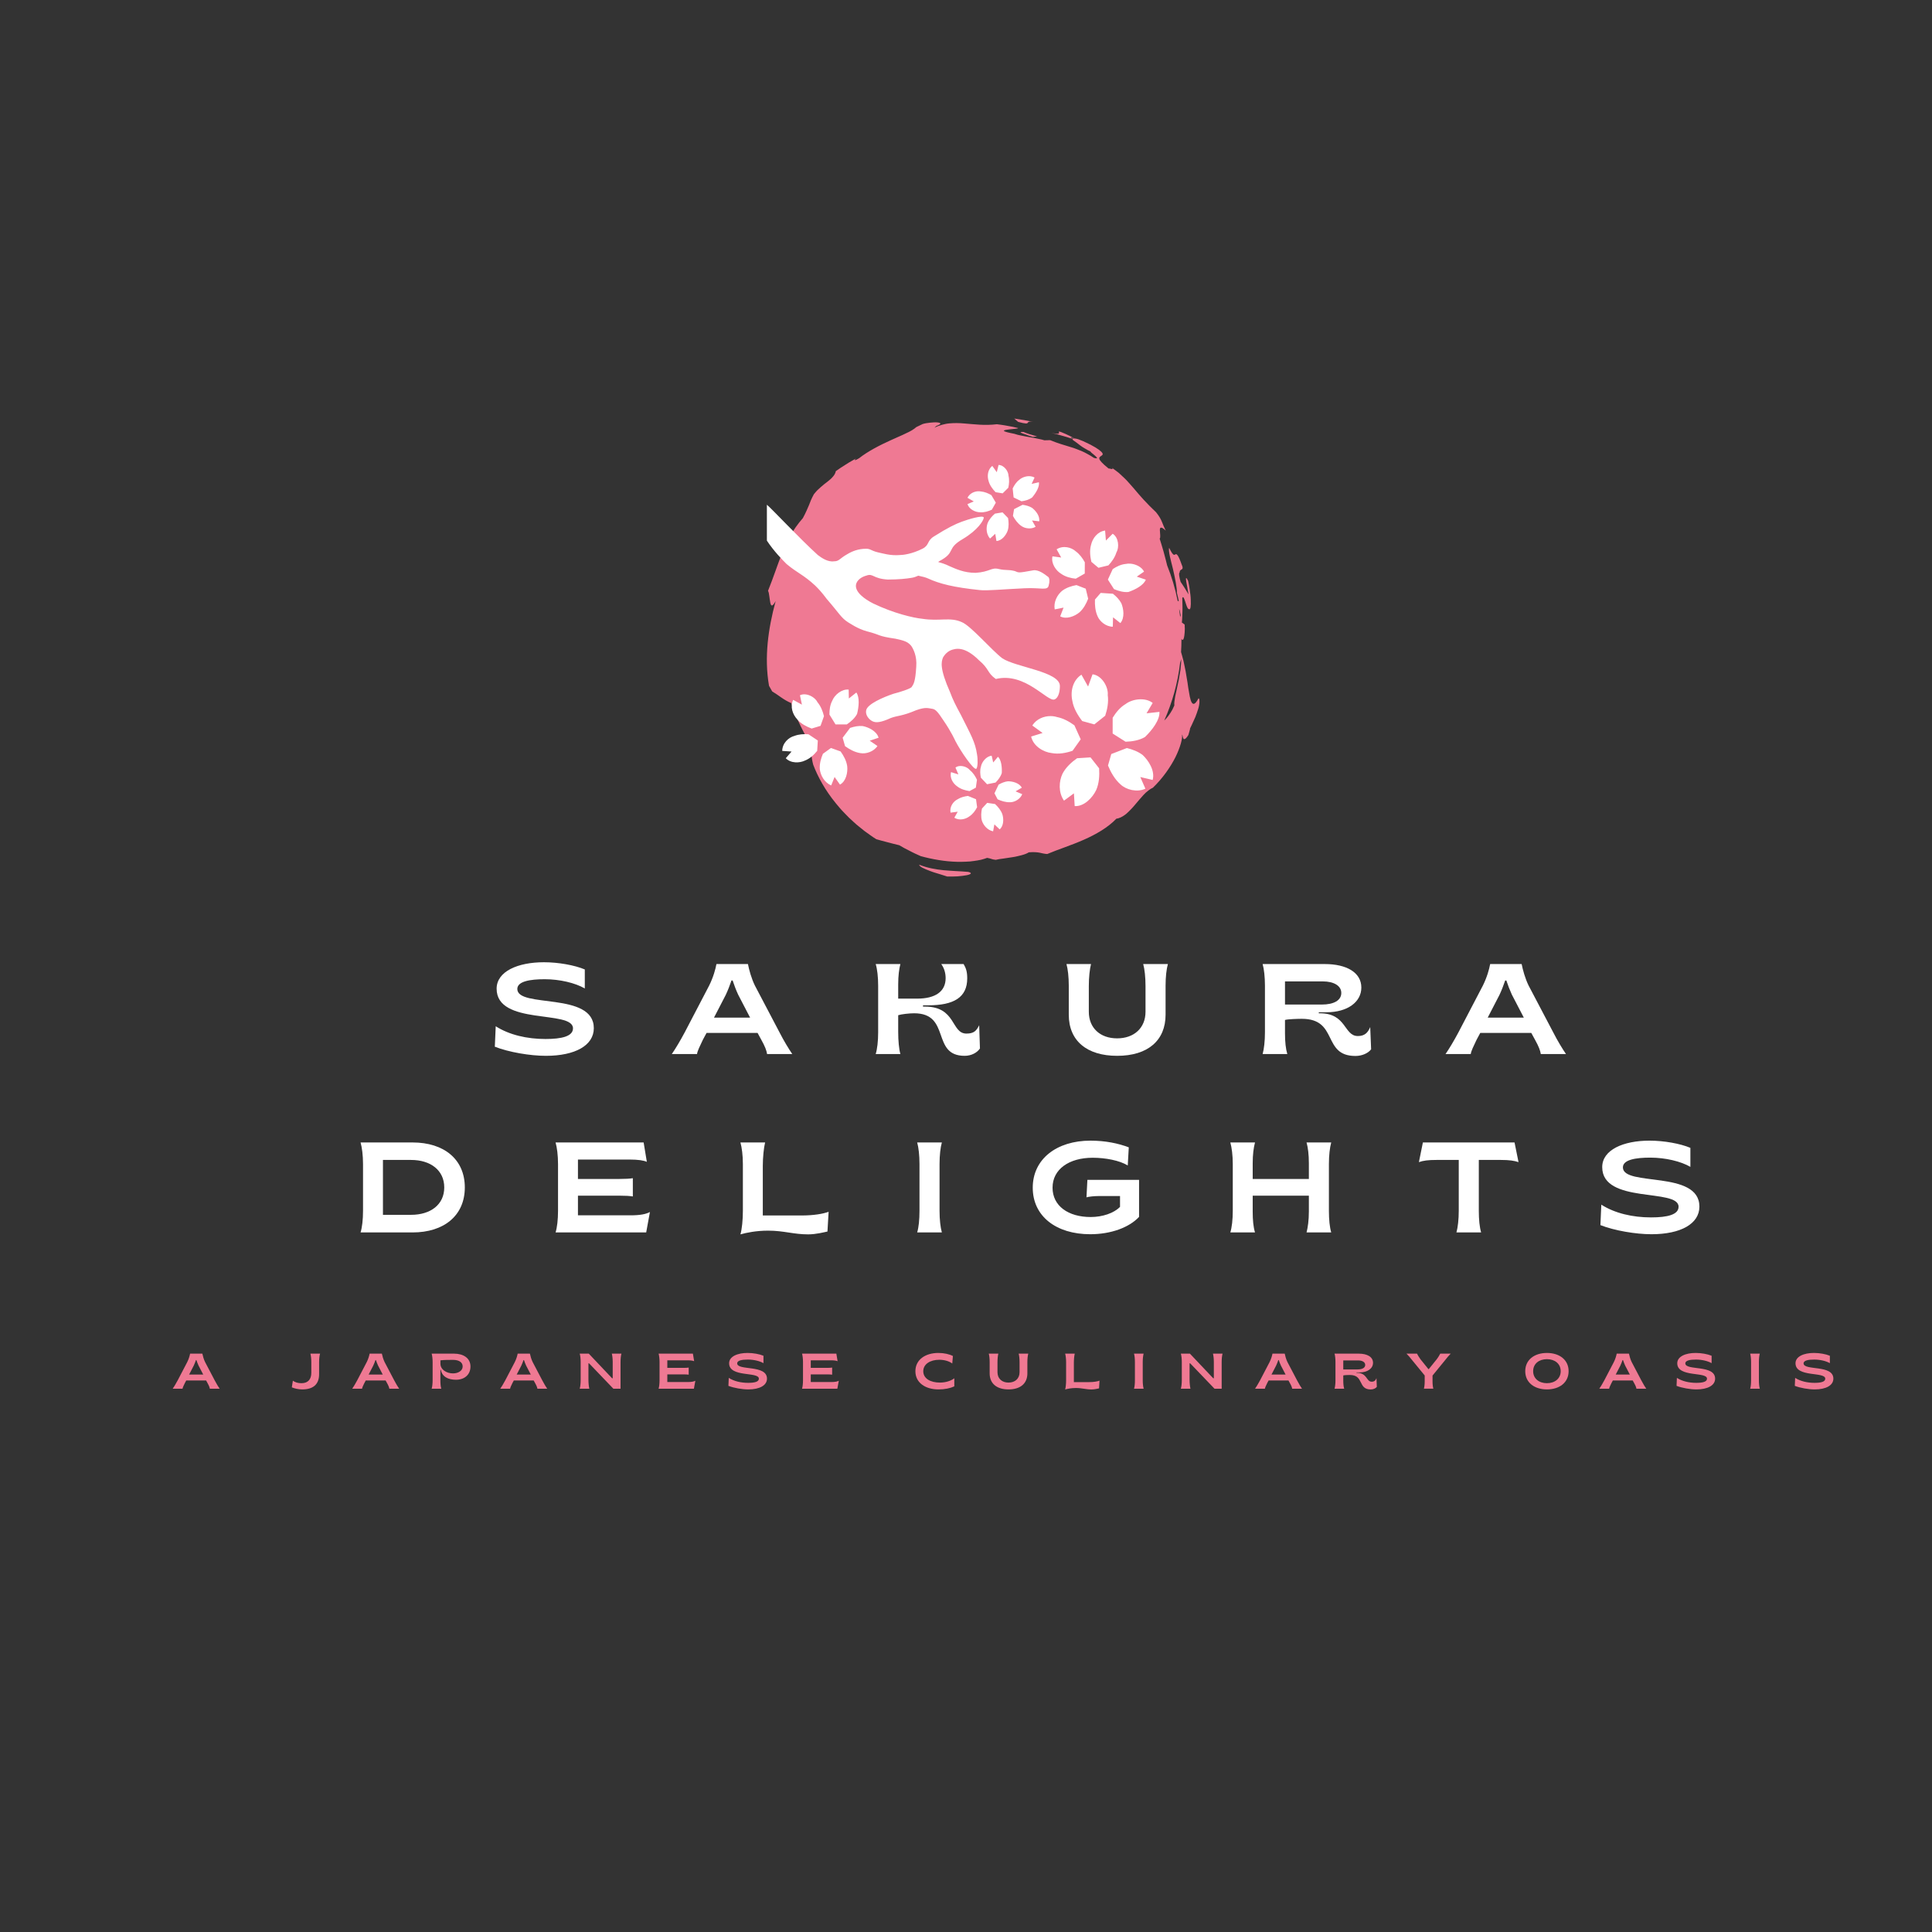 <svg xmlns="http://www.w3.org/2000/svg" xmlns:xlink="http://www.w3.org/1999/xlink" width="500" zoomAndPan="magnify" viewBox="0 0 375 375" height="500" preserveAspectRatio="xMidYMid meet" version="1.0"><rect x="0" y="0" width="375" height="375" fill="#333333" stroke="none"/><defs><g/><clipPath id="c9623cfafd"><path d="M 178 167 L 189 167 L 189 170.145 L 178 170.145 Z M 178 167 " clip-rule="nonzero"/></clipPath><clipPath id="a3a5165fc0"><path d="M 196 81.238 L 201 81.238 L 201 83 L 196 83 Z M 196 81.238 " clip-rule="nonzero"/></clipPath><clipPath id="92bf8780c8"><path d="M 148.668 81.238 L 232.898 81.238 L 232.898 168 L 148.668 168 Z M 148.668 81.238 " clip-rule="nonzero"/></clipPath><clipPath id="533be4f0bd"><path d="M 148.668 90.25 L 225.41 90.25 L 225.41 161.379 L 148.668 161.379 Z M 148.668 90.25 " clip-rule="nonzero"/></clipPath></defs><path fill="#ef7993" d="M 198.648 83.836 C 197.844 83.809 198.02 83.957 198.535 84.145 C 199.051 84.348 199.895 84.629 200.461 84.797 C 200.738 84.754 201.016 84.738 201.297 84.711 C 200.73 84.535 200.25 84.414 199.824 84.277 C 199.398 84.145 199.023 83.992 198.648 83.836 " fill-opacity="1" fill-rule="nonzero"/><g clip-path="url(#c9623cfafd)"><path fill="#ef7993" d="M 187.941 169.234 C 187.074 169.145 186.254 169.129 185.461 169.074 C 184.672 169.008 183.902 168.992 183.137 168.906 C 181.609 168.746 180.074 168.496 178.43 167.844 C 178.391 167.992 178.621 168.191 179.012 168.414 C 179.41 168.621 179.969 168.852 180.574 169.078 C 181.176 169.316 181.84 169.492 182.422 169.676 C 183.008 169.859 183.523 170.02 183.848 170.129 C 184.527 170.137 185.234 170.141 185.883 170.098 C 186.535 170.043 187.125 169.973 187.574 169.887 C 188.023 169.805 188.332 169.691 188.418 169.574 C 188.504 169.457 188.371 169.355 187.941 169.234 " fill-opacity="1" fill-rule="nonzero"/></g><g clip-path="url(#a3a5165fc0)"><path fill="#ef7993" d="M 199.062 82.188 C 199.324 82.207 199.414 82.152 199.477 82.074 C 199.602 81.926 199.613 81.703 200.66 81.926 C 199.402 81.633 198.133 81.422 196.859 81.238 C 197.117 81.438 197.367 81.668 197.617 81.883 C 198.367 82.094 198.801 82.176 199.062 82.188 " fill-opacity="1" fill-rule="nonzero"/></g><g clip-path="url(#92bf8780c8)"><path fill="#ef7993" d="M 229.117 130.094 C 229.047 130.508 228.977 130.938 228.898 131.379 C 228.859 131.598 228.82 131.82 228.785 132.043 C 228.734 132.262 228.684 132.48 228.637 132.699 C 228.543 133.137 228.453 133.57 228.367 133.984 C 228.266 134.395 228.18 134.789 228.109 135.156 C 227.988 135.895 227.875 136.504 227.941 136.926 C 227.809 137.23 227.68 137.508 227.547 137.758 C 227.41 138.004 227.273 138.227 227.145 138.426 C 226.879 138.828 226.637 139.152 226.387 139.434 C 226.25 139.578 226.117 139.715 225.984 139.848 C 227.539 136.355 228.594 132.598 229.055 128.66 C 229.129 128.422 229.199 128.184 229.266 127.945 C 229.289 128.512 229.207 129.262 229.117 130.094 Z M 229.168 119.418 C 229.133 119.527 229.102 119.637 229.07 119.75 C 229.012 119.238 228.945 118.727 228.867 118.223 C 228.977 118.449 229.078 118.816 229.168 119.418 Z M 232.602 135.582 C 232.02 136.715 231.609 136.832 231.312 136.348 C 231.164 136.105 231.043 135.715 230.941 135.219 C 230.887 134.973 230.848 134.703 230.797 134.41 C 230.742 134.117 230.688 133.805 230.637 133.477 C 230.59 133.156 230.543 132.816 230.492 132.465 C 230.434 132.117 230.371 131.762 230.312 131.395 C 230.254 131.039 230.191 130.676 230.133 130.312 C 230.066 129.953 229.984 129.594 229.914 129.242 C 229.84 128.891 229.766 128.547 229.695 128.215 C 229.613 127.883 229.523 127.562 229.441 127.262 C 229.371 127.012 229.309 126.781 229.242 126.559 C 229.293 125.758 229.32 124.953 229.32 124.141 C 229.32 124.09 229.316 124.039 229.316 123.984 C 229.352 124.051 229.383 124.102 229.418 124.141 C 229.555 124.305 229.707 124.188 229.812 123.73 C 229.867 123.5 229.91 123.184 229.941 122.766 C 229.957 122.559 229.969 122.328 229.973 122.07 C 229.969 121.812 229.957 121.531 229.938 121.223 L 229.402 120.836 C 229.488 120.051 229.48 119.262 229.516 118.465 C 229.535 118.066 229.512 117.672 229.508 117.27 L 229.48 116.07 C 229.84 115.195 230.262 118.211 230.727 118.211 C 230.898 118.363 231.012 118.219 231.086 117.879 C 231.141 117.543 231.148 117.012 231.125 116.402 C 231.117 115.793 231.012 115.113 230.926 114.461 C 230.844 113.809 230.707 113.199 230.609 112.738 C 230.172 111.848 230.141 112.176 230.25 112.883 C 230.297 113.238 230.41 113.684 230.477 114.137 C 230.555 114.586 230.629 115.031 230.688 115.367 L 229.949 114.137 C 229.699 113.73 229.422 113.336 229.16 112.945 C 228.934 112.242 228.73 111.164 228.977 111.117 C 228.969 110.68 229.207 110.629 229.379 110.516 C 229.539 110.406 229.664 110.219 229.34 109.52 C 228.609 107.434 228.328 107.488 228.125 107.609 C 227.902 107.738 227.715 107.941 226.926 106.324 C 226.746 106.969 227.23 108.656 227.672 110.441 C 228.082 112.238 228.469 114.129 228.441 115.086 C 228.555 115.59 228.699 116.086 228.789 116.594 C 228.711 116.766 228.641 116.719 228.574 116.574 C 228.105 114.215 227.422 111.934 226.543 109.746 C 226.453 109.371 226.371 109 226.266 108.641 C 226.121 108.121 225.988 107.609 225.863 107.117 C 225.566 106.156 225.336 105.254 225.086 104.547 C 225.312 104.391 225.148 103.539 225.133 102.961 C 225.121 102.672 225.152 102.449 225.316 102.414 C 225.477 102.379 225.793 102.516 226.266 103 C 226.117 102.688 225.992 102.41 225.875 102.141 C 225.762 101.863 225.656 101.602 225.543 101.324 C 225.324 100.762 224.996 100.18 224.387 99.422 C 224.152 99.188 223.922 98.965 223.695 98.754 C 223.473 98.539 223.262 98.332 223.062 98.125 C 222.668 97.707 222.289 97.332 221.945 96.957 C 221.27 96.195 220.656 95.52 220.09 94.82 C 219.801 94.477 219.496 94.148 219.199 93.809 C 218.898 93.473 218.594 93.125 218.246 92.801 C 217.906 92.469 217.547 92.133 217.16 91.793 C 216.754 91.473 216.32 91.145 215.84 90.812 C 216.254 91.297 215.395 90.887 215.18 90.941 C 214.555 90.445 214.129 90.055 213.848 89.75 C 213.566 89.449 213.422 89.238 213.383 89.07 C 213.297 88.734 213.594 88.594 213.816 88.441 C 214.039 88.285 214.184 88.113 213.77 87.695 C 213.355 87.277 212.379 86.59 210.27 85.645 C 209.902 85.484 209.574 85.355 209.293 85.258 C 209.008 85.168 208.766 85.125 208.582 85.105 C 208.391 85.086 208.266 85.105 208.207 85.16 C 207.809 84.949 207.445 84.723 208.504 85.066 C 207.129 84.32 206.348 84.016 205.945 83.859 C 205.543 83.715 205.5 83.754 205.52 83.852 C 205.539 83.945 205.621 84.094 205.473 84.16 C 205.398 84.191 205.27 84.203 205.039 84.184 C 204.812 84.168 204.488 84.121 204.031 84.027 L 205.137 84.285 L 206.23 84.59 C 206.891 84.762 207.535 84.98 208.18 85.199 C 208.16 85.246 208.18 85.312 208.238 85.398 C 208.48 85.559 208.715 85.727 208.953 85.906 C 209.191 86.094 209.434 86.289 209.699 86.48 C 209.961 86.672 210.25 86.867 210.582 87.055 C 210.902 87.254 211.266 87.453 211.684 87.641 C 211.605 87.746 212.227 88.137 212.605 88.504 C 212.992 88.855 213.176 89.117 212.316 88.867 C 211.91 88.57 211.488 88.352 211.102 88.133 C 210.711 87.922 210.348 87.715 209.973 87.566 C 209.605 87.414 209.25 87.273 208.906 87.145 C 208.734 87.082 208.566 87.02 208.398 86.957 C 208.227 86.906 208.059 86.852 207.895 86.801 C 206.562 86.387 205.324 86.055 203.836 85.434 L 202.719 85.461 C 202.43 85.355 202.012 85.277 201.535 85.176 C 201.059 85.074 200.523 84.957 199.969 84.875 C 199.41 84.789 198.852 84.664 198.32 84.566 C 197.789 84.469 197.297 84.352 196.895 84.203 C 194.48 83.734 194.574 83.562 195.336 83.426 C 195.715 83.363 196.254 83.312 196.723 83.258 C 197.184 83.223 197.57 83.18 197.633 83.086 C 197.293 83.012 196.957 82.918 196.613 82.855 L 195.582 82.664 C 195.238 82.605 194.895 82.527 194.547 82.484 L 193.504 82.344 C 191.051 82.637 189.09 82.336 187.145 82.195 C 186.172 82.102 185.223 82.094 184.258 82.18 C 183.777 82.219 183.301 82.332 182.82 82.457 C 182.34 82.594 181.855 82.762 181.383 83.023 L 181.742 82.672 C 182.875 82.262 182.652 82.059 181.91 81.988 C 181.543 81.953 181.051 81.988 180.543 82.039 C 180.035 82.094 179.512 82.168 179.098 82.301 L 177.859 82.895 C 177.422 83.297 176.73 83.719 175.855 84.105 C 175.004 84.539 173.965 84.941 172.902 85.445 C 170.754 86.41 168.414 87.625 166.758 88.934 C 166.004 89.418 165.586 89.457 166.203 88.965 C 165.535 89.355 164.84 89.715 164.191 90.148 C 163.531 90.566 162.867 90.98 162.234 91.445 C 162.148 91.859 161.953 92.203 161.668 92.52 C 161.395 92.852 161.039 93.156 160.633 93.477 C 160.219 93.785 159.773 94.137 159.316 94.539 C 159.086 94.738 158.855 94.949 158.621 95.18 C 158.395 95.41 158.18 95.672 157.965 95.945 C 157.734 96.375 157.555 96.734 157.406 97.078 C 157.266 97.426 157.141 97.746 157.008 98.082 C 156.875 98.418 156.715 98.754 156.535 99.16 C 156.355 99.562 156.133 100.02 155.836 100.566 C 153.742 102.949 152.637 105.27 151.738 107.523 C 150.848 109.793 150.145 112.008 149.074 114.676 C 149.215 114.934 149.277 115.34 149.328 115.766 C 149.395 116.195 149.441 116.641 149.512 116.977 C 149.652 117.648 149.891 117.867 150.555 116.664 C 149.809 119.406 149.27 122.086 149.008 124.809 C 148.75 127.527 148.777 130.293 149.266 133.113 C 149.473 133.473 149.676 133.863 149.883 134.207 C 150.328 134.457 150.988 134.93 151.664 135.395 C 152.281 135.824 152.969 136.23 153.574 136.465 C 154.613 139.547 156.031 142.453 157.77 145.137 C 157.617 145.469 157.523 145.902 157.523 146.43 C 157.535 146.98 157.637 147.641 157.84 148.418 C 158.734 150.785 160.172 153.391 162.227 155.906 C 162.746 156.535 163.277 157.176 163.875 157.777 C 164.168 158.082 164.461 158.398 164.773 158.699 C 165.094 158.992 165.414 159.289 165.738 159.59 C 165.902 159.738 166.066 159.887 166.234 160.035 C 166.406 160.176 166.578 160.316 166.75 160.457 C 167.102 160.742 167.453 161.023 167.809 161.309 C 168.18 161.578 168.555 161.844 168.93 162.113 L 169.5 162.512 C 169.691 162.645 169.891 162.762 170.09 162.891 C 170.793 163.078 171.492 163.301 172.238 163.473 C 172.98 163.664 173.738 163.875 174.551 164.059 L 175.559 164.637 L 176.598 165.168 C 176.945 165.344 177.289 165.531 177.645 165.691 L 178.715 166.176 C 180.953 166.793 183.465 167.227 185.777 167.277 C 186.355 167.297 186.922 167.273 187.465 167.254 C 187.738 167.242 188.004 167.234 188.266 167.211 C 188.523 167.184 188.777 167.152 189.027 167.117 C 189.52 167.051 189.984 166.973 190.414 166.879 C 190.848 166.77 191.242 166.645 191.594 166.512 C 192.422 166.637 192.434 166.812 193.273 166.895 C 193.68 166.789 194.188 166.711 194.754 166.645 C 195.312 166.559 195.926 166.469 196.539 166.375 C 196.848 166.332 197.148 166.273 197.445 166.203 C 197.742 166.137 198.031 166.066 198.305 165.992 C 198.578 165.914 198.836 165.84 199.07 165.746 C 199.305 165.648 199.52 165.547 199.699 165.434 C 200.734 165.355 201.289 165.422 201.75 165.5 C 202.207 165.586 202.578 165.719 203.262 165.766 C 205.395 164.863 207.902 164.086 210.328 163.012 C 212.746 161.953 215.074 160.598 216.688 158.906 C 217.305 158.836 217.926 158.496 218.539 158.02 C 218.836 157.766 219.133 157.48 219.426 157.18 C 219.719 156.875 220.016 156.562 220.293 156.219 C 220.855 155.547 221.426 154.875 221.98 154.27 C 222.262 153.969 222.555 153.699 222.859 153.469 C 223.152 153.23 223.461 153.031 223.785 152.887 C 225.641 151.109 227.184 148.898 228.164 146.949 C 229.121 144.988 229.551 143.324 229.434 142.594 C 229.543 142.645 229.559 143.105 229.68 143.336 C 229.746 143.453 229.84 143.512 229.996 143.43 C 230.16 143.352 230.375 143.125 230.66 142.668 C 230.766 142.254 231.047 141.445 230.977 141.414 C 231.066 141.227 231.543 140.273 232.008 139.195 C 232.219 138.648 232.43 138.07 232.586 137.547 C 232.746 137.023 232.809 136.547 232.812 136.215 C 232.816 135.68 232.75 135.5 232.602 135.582 " fill-opacity="1" fill-rule="nonzero"/></g><g clip-path="url(#533be4f0bd)"><path fill="#ffffff" d="M 193.82 90.25 L 193.473 91.656 L 192.602 90.43 C 191.727 91.133 191.551 92.355 191.898 93.41 C 192.117 94.211 192.672 94.938 193.238 95.531 L 194.613 95.758 L 195.711 94.672 C 195.871 93.945 195.941 93.129 195.75 92.355 C 195.75 91.48 194.871 90.25 193.82 90.25 Z M 200.074 92.449 C 199.285 92.336 198.359 92.641 197.82 93.152 C 197.27 93.559 196.863 94.176 196.559 94.812 L 196.742 96.551 L 198.27 97.301 C 199.004 97.199 199.766 96.984 200.344 96.551 C 201.066 95.691 201.805 94.488 201.652 93.605 L 200.242 93.918 L 200.805 92.703 C 200.59 92.562 200.34 92.484 200.074 92.449 Z M 189.703 95.363 C 188.965 95.438 188.18 95.832 187.785 96.621 L 189.008 97.324 L 187.785 97.848 C 188.137 98.902 189.359 99.43 190.23 99.43 C 191.035 99.496 191.832 99.25 192.52 98.926 L 193.289 97.566 L 192.422 96.102 C 191.812 95.75 191.121 95.457 190.402 95.395 C 190.184 95.352 189.949 95.34 189.703 95.363 Z M 148.852 97.965 L 148.852 104.938 C 150.242 107.031 151.805 108.605 152.672 109.477 C 154.754 111.219 155.973 111.566 158.227 113.66 C 158.922 114.355 159.441 114.879 160.48 116.27 C 162.91 119.059 163.258 119.938 164.648 120.809 C 164.992 120.98 166.383 122.027 168.289 122.547 C 171.066 123.246 170.172 123.449 173.816 123.973 C 175.379 124.32 176.199 124.516 176.891 125.391 C 177.238 125.914 178.016 127.305 177.844 129.398 C 177.672 132.363 177.316 132.801 176.973 133.32 C 176.797 133.672 174.605 134.363 173.441 134.652 C 171.449 135.32 168.293 136.676 168.117 137.898 C 167.945 138.77 168.637 139.645 169.336 139.992 C 170.027 140.34 170.992 140.242 172.902 139.367 C 174.23 138.867 175.062 139.031 177.805 137.863 C 179.711 137.168 180.207 137.488 180.914 137.57 C 181.617 137.652 182.074 138.258 183.117 139.824 C 184.68 142.09 185.441 143.832 185.441 143.832 C 186.52 145.918 188.945 149.406 189.469 149.23 C 189.812 149.059 189.812 147.312 189.641 146.441 C 189.293 144 188.422 142.605 186.512 138.77 C 185.469 136.852 184.949 135.805 184.43 134.41 C 182.348 129.703 182.695 128.477 183.043 127.605 C 183.562 126.734 184.258 126.211 185.125 126.035 C 187.035 125.516 188.945 127.082 189.988 128.129 C 192.074 129.871 191.551 130.566 193.289 131.789 C 199.004 130.406 203.289 136.281 204.676 135.762 C 205.543 135.414 205.723 134.016 205.723 133.145 C 205.723 130.355 197.156 129.52 194.551 127.777 C 192.469 126.207 188.434 121.457 186.695 120.762 C 184.441 119.715 182.348 120.633 179.047 120.109 C 177.312 119.938 173.492 119.059 169.5 117.141 C 167.766 116.27 165.961 114.922 166.141 113.527 C 166.312 112.48 167.434 111.91 168.129 111.734 C 169.52 111.211 169.367 112.316 172.316 112.488 C 174.402 112.488 175.941 112.324 176.984 112.148 C 177.441 112.078 177.844 111.914 178.238 111.742 C 178.941 111.891 179.621 112.051 180.098 112.266 C 182.355 113.312 185.129 114.008 190.16 114.531 C 191.551 114.703 194.848 114.359 198.844 114.184 C 202.141 114.012 203.398 114.758 203.57 113.539 C 203.742 113.016 203.762 112.121 203.414 111.949 C 202.723 111.426 201.574 110.527 200.535 110.703 C 197.582 111.227 197.832 111.191 196.965 110.84 C 195.578 110.492 195.375 110.781 193.812 110.434 C 192.422 110.086 192.125 111.012 189.348 111.188 C 187.09 111.188 185.484 110.402 184.27 109.879 C 183.465 109.477 182.77 109.273 182.094 109.082 C 182.18 109.027 182.254 108.957 182.34 108.906 C 185.641 107.16 183.574 106.547 186.867 104.629 C 189.82 102.883 190.953 100.973 190.953 100.449 C 190.781 99.926 187.902 100.809 186.672 101.266 C 185.441 101.723 184.031 102.387 181.258 104.133 C 179.867 105.004 180.438 105.809 179.047 106.508 C 176.965 107.555 175.23 107.73 174.711 107.73 C 172.801 107.902 171.238 107.379 170.375 107.203 C 168.988 106.859 168.988 106.512 168.117 106.512 C 166.555 106.512 165.344 107.031 164.477 107.555 C 162.914 108.426 162.91 108.949 161.871 108.949 C 160.652 109.125 159.441 108.258 158.742 107.734 C 155.27 104.594 149.719 98.66 148.852 97.965 Z M 198.48 97.98 L 196.828 98.828 L 196.609 100.133 C 196.996 100.848 197.52 101.586 198.219 102.074 C 198.918 102.598 200.141 102.773 201.012 102.246 L 200.312 101.02 L 201.707 101.191 C 201.879 100.137 201.004 99.09 200.305 98.562 C 199.758 98.234 199.113 98.066 198.48 97.98 Z M 194.586 99.445 L 193.109 99.699 C 192.539 100.195 191.98 100.828 191.684 101.574 C 191.371 102.465 191.426 103.688 192.164 104.535 L 193.176 103.613 L 193.41 105.008 C 194.453 104.961 195.285 103.871 195.594 102.98 C 195.84 102.199 195.797 101.324 195.664 100.551 Z M 214.5 102.98 C 213.074 103.176 212.062 104.418 211.758 105.816 C 211.469 106.844 211.594 108.016 211.832 109.051 L 213.211 110.207 L 215.137 109.742 C 215.793 109.043 216.406 108.184 216.703 107.203 C 217.281 106.234 217.125 104.297 215.969 103.602 L 214.656 104.922 Z M 207.105 106.219 C 206.441 106.117 205.727 106.215 205.09 106.621 L 205.98 108.215 L 204.281 107.984 C 203.973 109.379 204.98 110.773 205.945 111.355 C 206.793 111.965 207.836 112.227 208.809 112.324 L 210.551 111.324 L 210.562 109.137 C 210.125 108.34 209.551 107.555 208.797 107.008 C 208.371 106.621 207.766 106.32 207.105 106.219 Z M 219.473 109.41 C 219.125 109.379 218.781 109.395 218.469 109.465 C 217.594 109.547 216.734 109.961 215.98 110.461 L 215.039 112.5 L 216.227 114.348 C 217.105 114.723 218.094 114.992 219.02 114.906 C 220.383 114.438 221.984 113.59 222.402 112.512 L 220.645 111.926 L 222.062 110.949 C 221.621 110.066 220.52 109.516 219.473 109.41 Z M 208.945 113.566 C 207.984 113.734 206.961 114.062 206.141 114.688 C 205.211 115.465 204.461 116.859 204.719 118.281 L 206.438 117.938 L 205.785 119.633 C 206.973 120.277 208.602 119.629 209.531 118.848 C 210.316 118.148 210.848 117.152 211.211 116.207 L 210.742 114.266 Z M 213.641 115.086 L 212.531 116.371 C 212.488 117.414 212.578 118.578 213.027 119.586 C 213.453 120.633 214.684 121.645 215.996 121.645 L 216.039 119.816 L 217.465 120.941 C 218.352 119.895 218.082 118.148 217.656 117.102 C 217.27 116.375 216.664 115.762 216.02 115.246 Z M 212.062 130.883 L 211.195 133.258 L 209.906 130.957 C 208.258 132.016 207.723 134.121 208.137 136.016 C 208.363 137.445 209.18 138.82 210.059 139.957 L 212.41 140.602 L 214.516 138.926 C 214.93 137.688 215.203 136.285 215.012 134.906 C 215.172 133.383 213.883 131.082 212.062 130.883 Z M 164.727 133.852 C 163.422 133.699 161.969 134.855 161.52 136.055 C 161.109 136.836 160.988 137.785 160.992 138.695 L 162.176 140.609 L 164.359 140.613 C 165.152 140.078 165.922 139.402 166.355 138.574 C 166.711 137.172 166.883 135.355 166.215 134.418 L 164.762 135.574 Z M 156.246 134.77 C 155.91 134.75 155.578 134.801 155.273 134.949 L 155.652 136.773 L 153.953 135.84 C 153.332 137.148 153.816 138.672 154.812 139.699 C 155.508 140.508 156.555 141.043 157.543 141.41 L 159.266 140.887 L 159.93 139.012 C 159.711 138.074 159.332 137.094 158.68 136.309 C 158.312 135.543 157.262 134.828 156.246 134.77 Z M 221.094 135.742 C 220.121 135.805 219.152 136.137 218.465 136.664 C 217.43 137.27 216.613 138.27 215.969 139.316 L 215.965 142.379 L 218.477 143.969 C 219.773 143.93 221.137 143.699 222.234 143.059 C 223.648 141.699 225.141 139.738 225.047 138.176 L 222.543 138.453 L 223.738 136.445 C 223.043 135.887 222.062 135.68 221.094 135.742 Z M 203.938 138.992 C 202.641 138.984 201.199 139.523 200.367 140.82 L 202.367 142.273 L 200.145 142.961 C 200.555 144.859 202.586 146 204.105 146.164 C 205.492 146.434 206.93 146.156 208.184 145.723 L 209.766 143.496 L 208.539 140.785 C 207.547 140.062 206.398 139.418 205.16 139.18 C 204.789 139.062 204.367 138.996 203.938 138.992 Z M 167.438 140.926 C 166.617 140.852 165.777 141.027 164.996 141.289 L 163.559 143.195 L 164.023 144.828 C 164.867 145.438 165.887 146.004 166.973 146.176 C 168.074 146.391 169.594 145.902 170.309 144.797 L 168.812 143.773 L 170.535 143.191 C 170.145 141.871 168.539 141.141 167.438 140.926 Z M 156.918 142.523 C 156.016 142.457 155.051 142.508 154.184 142.844 C 153.07 143.133 151.848 144.234 151.828 145.75 L 153.645 145.871 L 152.52 147.172 C 153.516 148.199 155.223 148.117 156.234 147.625 C 157.207 147.246 158.004 146.508 158.617 145.742 L 158.738 143.73 Z M 161.289 145.184 L 159.73 146.309 C 159.344 147.207 159.051 148.254 159.121 149.285 C 159.262 150.492 160.008 151.883 161.336 152.449 L 161.992 150.812 L 163.039 152.293 C 164.23 151.648 164.578 149.918 164.441 148.707 C 164.289 147.664 163.75 146.676 163.16 145.855 Z M 218.723 145.195 L 215.699 146.359 L 215.062 148.582 C 215.602 149.895 216.375 151.273 217.496 152.258 C 218.609 153.305 220.703 153.84 222.32 153.086 L 221.332 150.824 L 223.73 151.387 C 224.23 149.59 222.91 147.594 221.793 146.547 C 220.906 145.871 219.809 145.461 218.723 145.195 Z M 192.484 146.684 C 191.473 146.77 190.543 147.875 190.387 148.855 C 190.191 149.516 190.242 150.258 190.387 150.949 L 191.586 152.219 L 193.242 151.891 C 193.766 151.359 194.246 150.727 194.449 150.027 C 194.504 148.906 194.359 147.496 193.707 146.887 L 192.777 147.992 Z M 211.672 147.008 L 209.066 147.172 C 207.977 147.93 206.895 148.922 206.238 150.16 C 205.531 151.652 205.398 153.797 206.52 155.406 L 208.445 153.988 L 208.598 156.461 C 210.426 156.574 212.066 154.832 212.773 153.34 C 213.344 152.031 213.43 150.5 213.34 149.129 Z M 186.176 148.695 C 185.914 148.73 185.664 148.824 185.457 148.984 L 186.023 150.316 L 184.59 149.867 C 184.32 150.953 184.922 152.043 185.836 152.668 C 186.492 153.176 187.375 153.422 188.184 153.551 L 189.41 152.887 L 189.629 151.352 C 189.316 150.676 188.875 149.988 188.258 149.492 C 187.859 148.969 186.953 148.586 186.176 148.695 Z M 195.629 151.648 C 194.996 151.719 194.383 151.98 193.828 152.297 L 193.023 153.98 L 193.633 155.145 C 194.371 155.48 195.234 155.75 196.082 155.715 C 196.957 155.711 198.035 155.102 198.414 154.148 L 197.117 153.602 L 198.332 152.891 C 197.836 151.949 196.5 151.641 195.629 151.648 Z M 187.871 154.488 C 187.176 154.578 186.453 154.766 185.84 155.156 C 185.043 155.551 184.281 156.578 184.5 157.734 L 185.895 157.551 L 185.238 158.707 C 186.152 159.332 187.438 159.008 188.129 158.477 C 188.812 158.039 189.309 157.355 189.656 156.68 L 189.445 155.129 Z M 191.613 155.836 L 190.598 156.938 C 190.441 157.684 190.375 158.523 190.586 159.297 C 190.879 160.191 191.664 161.137 192.762 161.359 L 193.008 160.012 L 194.035 160.98 C 194.84 160.305 194.84 158.93 194.551 158.035 C 194.273 157.262 193.711 156.598 193.141 156.062 Z M 191.613 155.836 " fill-opacity="1" fill-rule="nonzero"/></g><g fill="#ffffff" fill-opacity="1"><g transform="translate(95.122, 204.587)"><g><path d="M 10.828 0.348 C 16.516 0.348 20.137 -1.672 20.137 -5.016 C 20.137 -12.152 5.289 -8.832 5.289 -12.625 C 5.289 -14.121 7.785 -14.52 10.605 -14.52 C 13.547 -14.52 16.543 -13.797 18.387 -12.727 L 18.387 -16.418 C 16.418 -17.242 13.297 -17.816 10.453 -17.816 C 5.391 -17.816 1.273 -16.043 1.273 -12.676 C 1.273 -5.465 16.094 -8.633 16.094 -4.988 C 16.094 -3.441 13.922 -2.918 10.754 -2.918 C 7.16 -2.918 3.719 -3.719 1.098 -5.391 L 0.922 -1.422 C 3.645 -0.348 7.809 0.348 10.828 0.348 Z M 10.828 0.348 "/></g></g></g><g fill="#ffffff" fill-opacity="1"><g transform="translate(130.701, 204.587)"><g><path d="M -0.301 0 L 4.59 0 C 4.691 -0.648 5.113 -1.473 5.715 -2.746 L 6.438 -4.094 L 16.344 -4.094 L 17.066 -2.77 C 17.789 -1.473 18.09 -0.672 18.188 0 L 23.078 0 C 22.406 -0.973 21.434 -2.57 20.609 -4.191 L 15.82 -13.297 C 15.145 -14.672 14.695 -16.344 14.473 -17.465 L 8.359 -17.465 C 8.184 -16.492 7.758 -14.922 6.938 -13.273 L 2.195 -4.191 C 1.348 -2.594 0.375 -0.973 -0.301 0 Z M 7.883 -7.062 L 10.18 -11.504 C 10.629 -12.477 10.93 -13.273 11.277 -14.273 L 11.504 -14.273 C 11.828 -13.297 12.152 -12.449 12.574 -11.527 L 14.895 -7.062 Z M 7.883 -7.062 "/></g></g></g><g fill="#ffffff" fill-opacity="1"><g transform="translate(167.953, 204.587)"><g><path d="M 19.285 0.348 C 20.609 0.348 21.707 -0.273 22.254 -1.074 L 22.105 -5.59 C 21.582 -4.539 21.109 -3.969 19.637 -3.969 C 16.617 -3.969 17.691 -9.207 11.578 -9.207 L 11.203 -9.207 L 11.203 -9.457 L 12.199 -9.457 C 17.215 -9.457 19.785 -11.004 19.785 -14.695 C 19.785 -15.969 19.562 -16.641 19.086 -17.465 L 14.746 -17.465 C 15.32 -16.668 15.594 -15.719 15.594 -14.723 C 15.594 -12.125 13.574 -10.754 10.078 -10.754 L 6.387 -10.754 L 6.387 -13.523 C 6.387 -15.195 6.562 -16.516 6.812 -17.465 L 2.02 -17.465 C 2.32 -16.492 2.496 -14.969 2.496 -13.273 L 2.496 -4.191 C 2.496 -2.496 2.32 -0.973 2.02 0 L 6.812 0 C 6.535 -0.973 6.387 -2.594 6.387 -4.293 L 6.387 -7.535 C 6.961 -7.734 8.559 -7.91 9.48 -7.91 C 16.691 -7.91 12.727 0.348 19.285 0.348 Z M 19.285 0.348 "/></g></g></g><g fill="#ffffff" fill-opacity="1"><g transform="translate(205.129, 204.587)"><g><path d="M 11.703 0.348 C 17.715 0.348 21.109 -2.668 21.109 -7.637 L 21.109 -13.273 C 21.109 -14.969 21.281 -16.492 21.559 -17.465 L 16.766 -17.465 C 17.043 -16.492 17.215 -14.895 17.215 -13.223 L 17.215 -8.207 C 17.215 -5.039 14.969 -3.043 11.703 -3.043 C 8.434 -3.043 6.211 -5.039 6.211 -8.207 L 6.211 -13.223 C 6.211 -14.895 6.387 -16.492 6.637 -17.465 L 1.871 -17.465 C 2.145 -16.492 2.32 -14.969 2.32 -13.273 L 2.32 -7.637 C 2.32 -2.547 5.863 0.348 11.703 0.348 Z M 11.703 0.348 "/></g></g></g><g fill="#ffffff" fill-opacity="1"><g transform="translate(243.029, 204.587)"><g><path d="M 20.059 0.375 C 21.332 0.375 22.531 -0.148 23.105 -0.922 L 22.93 -5.238 C 22.48 -4.168 21.883 -3.492 20.535 -3.492 C 17.789 -3.492 18.387 -7.91 13.148 -7.91 L 12.949 -7.91 L 12.949 -8.109 L 14.473 -8.109 C 18.488 -8.109 21.207 -10.078 21.207 -12.898 C 21.207 -15.844 18.312 -17.465 14.121 -17.465 L 2.047 -17.465 C 2.32 -16.492 2.496 -14.969 2.496 -13.273 L 2.496 -4.191 C 2.496 -2.496 2.32 -0.996 2.047 0 L 6.836 0 C 6.535 -0.996 6.387 -2.344 6.387 -4.016 L 6.387 -6.613 C 6.961 -6.785 8.934 -6.836 9.656 -6.836 C 16.816 -6.836 13.547 0.375 20.059 0.375 Z M 6.387 -9.605 L 6.387 -14.098 L 13.723 -14.098 C 15.867 -14.098 17.316 -13.25 17.316 -11.852 C 17.316 -10.406 15.844 -9.605 13.547 -9.605 Z M 6.387 -9.605 "/></g></g></g><g fill="#ffffff" fill-opacity="1"><g transform="translate(280.879, 204.587)"><g><path d="M -0.301 0 L 4.59 0 C 4.691 -0.648 5.113 -1.473 5.715 -2.746 L 6.438 -4.094 L 16.344 -4.094 L 17.066 -2.77 C 17.789 -1.473 18.09 -0.672 18.188 0 L 23.078 0 C 22.406 -0.973 21.434 -2.57 20.609 -4.191 L 15.82 -13.297 C 15.145 -14.672 14.695 -16.344 14.473 -17.465 L 8.359 -17.465 C 8.184 -16.492 7.758 -14.922 6.938 -13.273 L 2.195 -4.191 C 1.348 -2.594 0.375 -0.973 -0.301 0 Z M 7.883 -7.062 L 10.18 -11.504 C 10.629 -12.477 10.93 -13.273 11.277 -14.273 L 11.504 -14.273 C 11.828 -13.297 12.152 -12.449 12.574 -11.527 L 14.895 -7.062 Z M 7.883 -7.062 "/></g></g></g><g fill="#ffffff" fill-opacity="1"><g transform="translate(67.967, 239.215)"><g><path d="M 2.02 0 L 12.102 0 C 18.238 0 22.254 -3.293 22.254 -8.734 C 22.254 -14.172 18.238 -17.465 12.102 -17.465 L 2.02 -17.465 C 2.297 -16.492 2.496 -14.969 2.496 -13.273 L 2.496 -4.191 C 2.496 -2.496 2.32 -0.973 2.02 0 Z M 6.363 -3.418 L 6.363 -14.07 L 11.828 -14.07 C 15.594 -14.07 18.262 -12.074 18.262 -8.734 C 18.262 -5.391 15.594 -3.418 11.828 -3.418 Z M 6.363 -3.418 "/></g></g></g><g fill="#ffffff" fill-opacity="1"><g transform="translate(105.817, 239.215)"><g><path d="M 2.02 0 L 19.609 0 L 20.336 -3.969 C 19.609 -3.566 18.488 -3.32 16.516 -3.32 L 6.363 -3.32 L 6.363 -7.137 L 14.395 -7.137 C 15.594 -7.137 16.418 -7.086 17.016 -6.984 L 17.016 -10.527 C 16.418 -10.43 15.594 -10.379 14.395 -10.379 L 6.363 -10.379 L 6.363 -14.148 L 16.344 -14.148 C 18.062 -14.148 19.16 -13.973 19.734 -13.699 L 19.113 -17.465 L 2.02 -17.465 C 2.297 -16.492 2.496 -14.969 2.496 -13.273 L 2.496 -4.191 C 2.496 -2.496 2.32 -0.973 2.02 0 Z M 2.02 0 "/></g></g></g><g fill="#ffffff" fill-opacity="1"><g transform="translate(141.696, 239.215)"><g><path d="M 15.168 0.375 C 16.715 0.375 18.289 -0.051 18.914 -0.176 L 19.137 -4.016 C 18.09 -3.594 16.117 -3.293 13.973 -3.293 L 6.363 -3.293 L 6.363 -12.875 C 6.363 -14.57 6.562 -16.492 6.812 -17.465 L 2.02 -17.465 C 2.297 -16.492 2.496 -14.969 2.496 -13.273 L 2.496 -4.191 C 2.496 -2.496 2.32 -0.625 2.02 0.375 C 3.168 0.051 5.09 -0.348 7.387 -0.348 C 10.453 -0.348 12.301 0.375 15.168 0.375 Z M 15.168 0.375 "/></g></g></g><g fill="#ffffff" fill-opacity="1"><g transform="translate(176.003, 239.215)"><g><path d="M 2.02 0 L 6.812 0 C 6.535 -0.973 6.363 -2.496 6.363 -4.191 L 6.363 -13.273 C 6.363 -14.969 6.535 -16.492 6.812 -17.465 L 2.02 -17.465 C 2.297 -16.492 2.469 -14.969 2.469 -13.273 L 2.469 -4.191 C 2.469 -2.496 2.32 -0.973 2.02 0 Z M 2.02 0 "/></g></g></g><g fill="#ffffff" fill-opacity="1"><g transform="translate(199.334, 239.215)"><g><path d="M 12.277 0.348 C 16.316 0.348 19.859 -0.973 21.758 -3.02 L 21.758 -10.203 L 11.727 -10.203 L 11.551 -6.812 C 12.027 -6.961 13.125 -7.062 13.848 -7.062 L 18.062 -7.062 L 18.062 -4.965 C 16.891 -3.742 14.645 -2.992 12.375 -2.992 C 7.984 -2.992 4.965 -5.164 4.965 -8.684 C 4.965 -12.277 8.184 -14.496 12.75 -14.496 C 15.246 -14.496 17.965 -13.973 19.562 -13 L 19.762 -16.516 C 17.738 -17.289 15.219 -17.816 12.324 -17.816 C 5.762 -17.816 1.121 -14.246 1.121 -8.684 C 1.121 -3.145 5.664 0.348 12.277 0.348 Z M 12.277 0.348 "/></g></g></g><g fill="#ffffff" fill-opacity="1"><g transform="translate(236.785, 239.215)"><g><path d="M 2.02 0 L 6.812 0 C 6.488 -1.047 6.363 -2.395 6.363 -4.043 L 6.363 -7.137 L 17.266 -7.137 L 17.266 -4.043 C 17.266 -2.344 17.066 -0.973 16.816 0 L 21.605 0 C 21.309 -0.973 21.156 -2.496 21.156 -4.191 L 21.156 -13.273 C 21.156 -14.969 21.332 -16.492 21.605 -17.465 L 16.816 -17.465 C 17.09 -16.492 17.266 -15.121 17.266 -13.422 L 17.266 -10.379 L 6.363 -10.379 L 6.363 -13.422 C 6.363 -15.094 6.535 -16.441 6.812 -17.465 L 2.02 -17.465 C 2.297 -16.492 2.496 -14.969 2.496 -13.273 L 2.496 -4.191 C 2.496 -2.496 2.32 -0.973 2.02 0 Z M 2.02 0 "/></g></g></g><g fill="#ffffff" fill-opacity="1"><g transform="translate(274.885, 239.215)"><g><path d="M 7.809 0 L 12.602 0 C 12.301 -0.996 12.152 -2.496 12.152 -4.191 L 12.152 -14.07 L 16.469 -14.07 C 18.09 -14.07 19.039 -13.922 19.859 -13.648 L 19.086 -17.465 L 1.297 -17.465 L 0.523 -13.648 C 1.371 -13.945 2.297 -14.07 3.918 -14.07 L 8.258 -14.07 L 8.258 -4.191 C 8.258 -2.496 8.082 -0.996 7.809 0 Z M 7.809 0 "/></g></g></g><g fill="#ffffff" fill-opacity="1"><g transform="translate(309.716, 239.215)"><g><path d="M 10.828 0.348 C 16.516 0.348 20.137 -1.672 20.137 -5.016 C 20.137 -12.152 5.289 -8.832 5.289 -12.625 C 5.289 -14.121 7.785 -14.52 10.605 -14.52 C 13.547 -14.52 16.543 -13.797 18.387 -12.727 L 18.387 -16.418 C 16.418 -17.242 13.297 -17.816 10.453 -17.816 C 5.391 -17.816 1.273 -16.043 1.273 -12.676 C 1.273 -5.465 16.094 -8.633 16.094 -4.988 C 16.094 -3.441 13.922 -2.918 10.754 -2.918 C 7.16 -2.918 3.719 -3.719 1.098 -5.391 L 0.922 -1.422 C 3.645 -0.348 7.809 0.348 10.828 0.348 Z M 10.828 0.348 "/></g></g></g><g fill="#ef7993" fill-opacity="1"><g transform="translate(25.267, 269.547)"><g/></g></g><g fill="#ef7993" fill-opacity="1"><g transform="translate(33.64, 269.547)"><g><path d="M -0.117 0 L 1.789 0 C 1.828 -0.254 1.992 -0.574 2.227 -1.07 L 2.508 -1.594 L 6.367 -1.594 L 6.648 -1.078 C 6.93 -0.574 7.047 -0.262 7.086 0 L 8.992 0 C 8.73 -0.379 8.352 -1 8.027 -1.633 L 6.164 -5.18 C 5.902 -5.715 5.727 -6.367 5.637 -6.805 L 3.258 -6.805 C 3.188 -6.426 3.023 -5.812 2.703 -5.172 L 0.855 -1.633 C 0.523 -1.012 0.145 -0.379 -0.117 0 Z M 3.07 -2.75 L 3.965 -4.48 C 4.141 -4.859 4.258 -5.172 4.395 -5.559 L 4.48 -5.559 C 4.609 -5.18 4.734 -4.852 4.898 -4.492 L 5.805 -2.75 Z M 3.07 -2.75 "/></g></g></g><g fill="#ef7993" fill-opacity="1"><g transform="translate(48.155, 269.547)"><g/></g></g><g fill="#ef7993" fill-opacity="1"><g transform="translate(56.526, 269.547)"><g><path d="M 2.129 0.137 C 4.258 0.137 5.414 -0.836 5.414 -2.828 L 5.414 -5.172 C 5.414 -5.832 5.484 -6.426 5.598 -6.805 L 3.723 -6.805 C 3.828 -6.426 3.898 -5.832 3.898 -5.172 L 3.898 -3.09 C 3.898 -1.836 3.266 -1.07 1.992 -1.07 C 1.301 -1.07 0.73 -1.246 0.32 -1.555 L 0.117 -0.262 C 0.652 -0.039 1.41 0.137 2.129 0.137 Z M 2.129 0.137 "/></g></g></g><g fill="#ef7993" fill-opacity="1"><g transform="translate(68.483, 269.547)"><g><path d="M -0.117 0 L 1.789 0 C 1.828 -0.254 1.992 -0.574 2.227 -1.07 L 2.508 -1.594 L 6.367 -1.594 L 6.648 -1.078 C 6.93 -0.574 7.047 -0.262 7.086 0 L 8.992 0 C 8.73 -0.379 8.352 -1 8.027 -1.633 L 6.164 -5.18 C 5.902 -5.715 5.727 -6.367 5.637 -6.805 L 3.258 -6.805 C 3.188 -6.426 3.023 -5.812 2.703 -5.172 L 0.855 -1.633 C 0.523 -1.012 0.145 -0.379 -0.117 0 Z M 3.07 -2.75 L 3.965 -4.48 C 4.141 -4.859 4.258 -5.172 4.395 -5.559 L 4.48 -5.559 C 4.609 -5.18 4.734 -4.852 4.898 -4.492 L 5.805 -2.75 Z M 3.07 -2.75 "/></g></g></g><g fill="#ef7993" fill-opacity="1"><g transform="translate(82.998, 269.547)"><g><path d="M 0.789 0 L 2.652 0 C 2.535 -0.379 2.48 -0.953 2.48 -1.605 L 2.488 -3.676 L 2.566 -3.676 C 2.809 -2.344 3.957 -1.738 5.512 -1.738 C 7.125 -1.738 8.32 -2.691 8.32 -4.316 C 8.32 -5.918 6.969 -6.805 5.141 -6.805 L 0.789 -6.805 C 0.895 -6.426 0.973 -5.832 0.973 -5.172 L 0.973 -1.633 C 0.973 -0.973 0.902 -0.379 0.789 0 Z M 4.938 -2.973 C 3.715 -2.973 2.5 -3.664 2.488 -4.852 L 2.488 -5.512 C 3.258 -5.59 4.035 -5.598 4.91 -5.598 C 6.113 -5.598 6.805 -5.113 6.805 -4.316 C 6.805 -3.48 5.93 -2.973 4.938 -2.973 Z M 4.938 -2.973 "/></g></g></g><g fill="#ef7993" fill-opacity="1"><g transform="translate(97.221, 269.547)"><g><path d="M -0.117 0 L 1.789 0 C 1.828 -0.254 1.992 -0.574 2.227 -1.07 L 2.508 -1.594 L 6.367 -1.594 L 6.648 -1.078 C 6.93 -0.574 7.047 -0.262 7.086 0 L 8.992 0 C 8.73 -0.379 8.352 -1 8.027 -1.633 L 6.164 -5.18 C 5.902 -5.715 5.727 -6.367 5.637 -6.805 L 3.258 -6.805 C 3.188 -6.426 3.023 -5.812 2.703 -5.172 L 0.855 -1.633 C 0.523 -1.012 0.145 -0.379 -0.117 0 Z M 3.07 -2.75 L 3.965 -4.48 C 4.141 -4.859 4.258 -5.172 4.395 -5.559 L 4.48 -5.559 C 4.609 -5.18 4.734 -4.852 4.898 -4.492 L 5.805 -2.75 Z M 3.07 -2.75 "/></g></g></g><g fill="#ef7993" fill-opacity="1"><g transform="translate(111.735, 269.547)"><g><path d="M 0.789 0 L 2.652 0 C 2.566 -0.34 2.48 -1.059 2.48 -1.738 L 2.48 -4.93 L 2.594 -4.93 L 7.32 0 L 8.711 0 L 8.711 -5.172 C 8.711 -5.832 8.777 -6.426 8.883 -6.805 L 7.02 -6.805 C 7.105 -6.492 7.191 -5.871 7.191 -5.199 L 7.191 -2.031 L 7.066 -2.031 L 2.547 -6.805 L 0.789 -6.805 C 0.902 -6.426 0.973 -5.832 0.973 -5.172 L 0.973 -1.633 C 0.973 -0.973 0.895 -0.379 0.789 0 Z M 0.789 0 "/></g></g></g><g fill="#ef7993" fill-opacity="1"><g transform="translate(127.046, 269.547)"><g><path d="M 0.789 0 L 7.641 0 L 7.922 -1.547 C 7.641 -1.391 7.203 -1.293 6.434 -1.293 L 2.48 -1.293 L 2.48 -2.781 L 5.609 -2.781 C 6.074 -2.781 6.395 -2.762 6.629 -2.723 L 6.629 -4.102 C 6.395 -4.062 6.074 -4.043 5.609 -4.043 L 2.48 -4.043 L 2.48 -5.512 L 6.367 -5.512 C 7.039 -5.512 7.465 -5.445 7.688 -5.336 L 7.445 -6.805 L 0.789 -6.805 C 0.895 -6.426 0.973 -5.832 0.973 -5.172 L 0.973 -1.633 C 0.973 -0.973 0.902 -0.379 0.789 0 Z M 0.789 0 "/></g></g></g><g fill="#ef7993" fill-opacity="1"><g transform="translate(141.026, 269.547)"><g><path d="M 4.219 0.137 C 6.434 0.137 7.844 -0.652 7.844 -1.953 C 7.844 -4.734 2.062 -3.441 2.062 -4.918 C 2.062 -5.5 3.031 -5.656 4.133 -5.656 C 5.277 -5.656 6.445 -5.375 7.164 -4.957 L 7.164 -6.395 C 6.395 -6.719 5.18 -6.941 4.074 -6.941 C 2.102 -6.941 0.496 -6.25 0.496 -4.938 C 0.496 -2.129 6.27 -3.363 6.27 -1.945 C 6.27 -1.34 5.426 -1.137 4.191 -1.137 C 2.789 -1.137 1.449 -1.449 0.426 -2.102 L 0.359 -0.555 C 1.418 -0.137 3.043 0.137 4.219 0.137 Z M 4.219 0.137 "/></g></g></g><g fill="#ef7993" fill-opacity="1"><g transform="translate(154.889, 269.547)"><g><path d="M 0.789 0 L 7.641 0 L 7.922 -1.547 C 7.641 -1.391 7.203 -1.293 6.434 -1.293 L 2.48 -1.293 L 2.48 -2.781 L 5.609 -2.781 C 6.074 -2.781 6.395 -2.762 6.629 -2.723 L 6.629 -4.102 C 6.395 -4.062 6.074 -4.043 5.609 -4.043 L 2.48 -4.043 L 2.48 -5.512 L 6.367 -5.512 C 7.039 -5.512 7.465 -5.445 7.688 -5.336 L 7.445 -6.805 L 0.789 -6.805 C 0.895 -6.426 0.973 -5.832 0.973 -5.172 L 0.973 -1.633 C 0.973 -0.973 0.902 -0.379 0.789 0 Z M 0.789 0 "/></g></g></g><g fill="#ef7993" fill-opacity="1"><g transform="translate(168.869, 269.547)"><g/></g></g><g fill="#ef7993" fill-opacity="1"><g transform="translate(177.24, 269.547)"><g><path d="M 4.918 0.137 C 6.152 0.137 7.203 -0.086 7.992 -0.457 L 7.992 -2.023 C 7.328 -1.508 6.281 -1.188 5.191 -1.188 C 3.363 -1.188 1.965 -1.973 1.965 -3.391 C 1.965 -4.781 3.324 -5.617 5.074 -5.617 C 6.113 -5.617 7.047 -5.309 7.594 -4.891 L 7.719 -6.348 C 7.039 -6.699 6.008 -6.941 4.891 -6.941 C 2.41 -6.941 0.438 -5.668 0.438 -3.391 C 0.438 -1.109 2.449 0.137 4.918 0.137 Z M 4.918 0.137 "/></g></g></g><g fill="#ef7993" fill-opacity="1"><g transform="translate(191.19, 269.547)"><g><path d="M 4.559 0.137 C 6.902 0.137 8.223 -1.039 8.223 -2.973 L 8.223 -5.172 C 8.223 -5.832 8.293 -6.426 8.398 -6.805 L 6.531 -6.805 C 6.641 -6.426 6.707 -5.805 6.707 -5.152 L 6.707 -3.199 C 6.707 -1.965 5.832 -1.188 4.559 -1.188 C 3.285 -1.188 2.422 -1.965 2.422 -3.199 L 2.422 -5.152 C 2.422 -5.805 2.488 -6.426 2.586 -6.805 L 0.73 -6.805 C 0.836 -6.426 0.902 -5.832 0.902 -5.172 L 0.902 -2.973 C 0.902 -0.992 2.285 0.137 4.559 0.137 Z M 4.559 0.137 "/></g></g></g><g fill="#ef7993" fill-opacity="1"><g transform="translate(205.957, 269.547)"><g><path d="M 5.91 0.145 C 6.512 0.145 7.125 -0.02 7.367 -0.066 L 7.457 -1.566 C 7.047 -1.398 6.281 -1.281 5.445 -1.281 L 2.48 -1.281 L 2.48 -5.016 C 2.48 -5.676 2.555 -6.426 2.652 -6.805 L 0.789 -6.805 C 0.895 -6.426 0.973 -5.832 0.973 -5.172 L 0.973 -1.633 C 0.973 -0.973 0.902 -0.242 0.789 0.145 C 1.234 0.02 1.984 -0.137 2.879 -0.137 C 4.074 -0.137 4.793 0.145 5.91 0.145 Z M 5.91 0.145 "/></g></g></g><g fill="#ef7993" fill-opacity="1"><g transform="translate(219.325, 269.547)"><g><path d="M 0.789 0 L 2.652 0 C 2.547 -0.379 2.48 -0.973 2.48 -1.633 L 2.48 -5.172 C 2.48 -5.832 2.547 -6.426 2.652 -6.805 L 0.789 -6.805 C 0.895 -6.426 0.961 -5.832 0.961 -5.172 L 0.961 -1.633 C 0.961 -0.973 0.902 -0.379 0.789 0 Z M 0.789 0 "/></g></g></g><g fill="#ef7993" fill-opacity="1"><g transform="translate(228.415, 269.547)"><g><path d="M 0.789 0 L 2.652 0 C 2.566 -0.34 2.48 -1.059 2.48 -1.738 L 2.48 -4.93 L 2.594 -4.93 L 7.32 0 L 8.711 0 L 8.711 -5.172 C 8.711 -5.832 8.777 -6.426 8.883 -6.805 L 7.02 -6.805 C 7.105 -6.492 7.191 -5.871 7.191 -5.199 L 7.191 -2.031 L 7.066 -2.031 L 2.547 -6.805 L 0.789 -6.805 C 0.902 -6.426 0.973 -5.832 0.973 -5.172 L 0.973 -1.633 C 0.973 -0.973 0.895 -0.379 0.789 0 Z M 0.789 0 "/></g></g></g><g fill="#ef7993" fill-opacity="1"><g transform="translate(243.726, 269.547)"><g><path d="M -0.117 0 L 1.789 0 C 1.828 -0.254 1.992 -0.574 2.227 -1.07 L 2.508 -1.594 L 6.367 -1.594 L 6.648 -1.078 C 6.93 -0.574 7.047 -0.262 7.086 0 L 8.992 0 C 8.73 -0.379 8.352 -1 8.027 -1.633 L 6.164 -5.18 C 5.902 -5.715 5.727 -6.367 5.637 -6.805 L 3.258 -6.805 C 3.188 -6.426 3.023 -5.812 2.703 -5.172 L 0.855 -1.633 C 0.523 -1.012 0.145 -0.379 -0.117 0 Z M 3.07 -2.75 L 3.965 -4.48 C 4.141 -4.859 4.258 -5.172 4.395 -5.559 L 4.48 -5.559 C 4.609 -5.18 4.734 -4.852 4.898 -4.492 L 5.805 -2.75 Z M 3.07 -2.75 "/></g></g></g><g fill="#ef7993" fill-opacity="1"><g transform="translate(258.241, 269.547)"><g><path d="M 7.816 0.145 C 8.312 0.145 8.777 -0.059 9 -0.359 L 8.934 -2.043 C 8.758 -1.625 8.523 -1.359 8 -1.359 C 6.93 -1.359 7.164 -3.082 5.121 -3.082 L 5.047 -3.082 L 5.047 -3.16 L 5.637 -3.16 C 7.203 -3.16 8.262 -3.926 8.262 -5.027 C 8.262 -6.172 7.137 -6.805 5.5 -6.805 L 0.797 -6.805 C 0.902 -6.426 0.973 -5.832 0.973 -5.172 L 0.973 -1.633 C 0.973 -0.973 0.902 -0.391 0.797 0 L 2.664 0 C 2.547 -0.391 2.488 -0.914 2.488 -1.566 L 2.488 -2.574 C 2.711 -2.645 3.48 -2.664 3.762 -2.664 C 6.551 -2.664 5.277 0.145 7.816 0.145 Z M 2.488 -3.742 L 2.488 -5.492 L 5.348 -5.492 C 6.184 -5.492 6.746 -5.16 6.746 -4.617 C 6.746 -4.055 6.172 -3.742 5.277 -3.742 Z M 2.488 -3.742 "/></g></g></g><g fill="#ef7993" fill-opacity="1"><g transform="translate(272.988, 269.547)"><g><path d="M 3.391 -0.008 L 5.219 -0.008 C 5.133 -0.34 5.066 -0.816 5.066 -1.43 L 5.066 -2.555 L 7.465 -5.492 C 7.895 -6.047 8.293 -6.512 8.594 -6.805 L 6.562 -6.805 C 6.414 -6.531 6.242 -6.191 5.871 -5.707 L 4.344 -3.809 L 4.258 -3.809 L 2.73 -5.707 C 2.383 -6.191 2.195 -6.531 2.051 -6.805 L 0.008 -6.805 C 0.32 -6.512 0.719 -6.047 1.148 -5.492 L 3.547 -2.566 L 3.547 -1.438 C 3.547 -0.828 3.48 -0.34 3.391 -0.008 Z M 3.391 -0.008 "/></g></g></g><g fill="#ef7993" fill-opacity="1"><g transform="translate(287.24, 269.547)"><g/></g></g><g fill="#ef7993" fill-opacity="1"><g transform="translate(295.611, 269.547)"><g><path d="M 4.645 0.137 C 7.078 0.137 8.855 -1.195 8.855 -3.402 C 8.855 -5.609 7.078 -6.941 4.645 -6.941 C 2.215 -6.941 0.438 -5.609 0.438 -3.402 C 0.438 -1.195 2.215 0.137 4.645 0.137 Z M 4.645 -1.07 C 3.121 -1.07 1.973 -1.965 1.973 -3.402 C 1.973 -4.852 3.121 -5.734 4.645 -5.734 C 6.172 -5.734 7.32 -4.852 7.32 -3.402 C 7.32 -1.965 6.172 -1.07 4.645 -1.07 Z M 4.645 -1.07 "/></g></g></g><g fill="#ef7993" fill-opacity="1"><g transform="translate(310.543, 269.547)"><g><path d="M -0.117 0 L 1.789 0 C 1.828 -0.254 1.992 -0.574 2.227 -1.07 L 2.508 -1.594 L 6.367 -1.594 L 6.648 -1.078 C 6.93 -0.574 7.047 -0.262 7.086 0 L 8.992 0 C 8.73 -0.379 8.352 -1 8.027 -1.633 L 6.164 -5.18 C 5.902 -5.715 5.727 -6.367 5.637 -6.805 L 3.258 -6.805 C 3.188 -6.426 3.023 -5.812 2.703 -5.172 L 0.855 -1.633 C 0.523 -1.012 0.145 -0.379 -0.117 0 Z M 3.07 -2.75 L 3.965 -4.48 C 4.141 -4.859 4.258 -5.172 4.395 -5.559 L 4.48 -5.559 C 4.609 -5.18 4.734 -4.852 4.898 -4.492 L 5.805 -2.75 Z M 3.07 -2.75 "/></g></g></g><g fill="#ef7993" fill-opacity="1"><g transform="translate(325.058, 269.547)"><g><path d="M 4.219 0.137 C 6.434 0.137 7.844 -0.652 7.844 -1.953 C 7.844 -4.734 2.062 -3.441 2.062 -4.918 C 2.062 -5.5 3.031 -5.656 4.133 -5.656 C 5.277 -5.656 6.445 -5.375 7.164 -4.957 L 7.164 -6.395 C 6.395 -6.719 5.18 -6.941 4.074 -6.941 C 2.102 -6.941 0.496 -6.25 0.496 -4.938 C 0.496 -2.129 6.27 -3.363 6.27 -1.945 C 6.27 -1.34 5.426 -1.137 4.191 -1.137 C 2.789 -1.137 1.449 -1.449 0.426 -2.102 L 0.359 -0.555 C 1.418 -0.137 3.043 0.137 4.219 0.137 Z M 4.219 0.137 "/></g></g></g><g fill="#ef7993" fill-opacity="1"><g transform="translate(338.921, 269.547)"><g><path d="M 0.789 0 L 2.652 0 C 2.547 -0.379 2.48 -0.973 2.48 -1.633 L 2.48 -5.172 C 2.48 -5.832 2.547 -6.426 2.652 -6.805 L 0.789 -6.805 C 0.895 -6.426 0.961 -5.832 0.961 -5.172 L 0.961 -1.633 C 0.961 -0.973 0.902 -0.379 0.789 0 Z M 0.789 0 "/></g></g></g><g fill="#ef7993" fill-opacity="1"><g transform="translate(348.011, 269.547)"><g><path d="M 4.219 0.137 C 6.434 0.137 7.844 -0.652 7.844 -1.953 C 7.844 -4.734 2.062 -3.441 2.062 -4.918 C 2.062 -5.5 3.031 -5.656 4.133 -5.656 C 5.277 -5.656 6.445 -5.375 7.164 -4.957 L 7.164 -6.395 C 6.395 -6.719 5.18 -6.941 4.074 -6.941 C 2.102 -6.941 0.496 -6.25 0.496 -4.938 C 0.496 -2.129 6.27 -3.363 6.27 -1.945 C 6.27 -1.34 5.426 -1.137 4.191 -1.137 C 2.789 -1.137 1.449 -1.449 0.426 -2.102 L 0.359 -0.555 C 1.418 -0.137 3.043 0.137 4.219 0.137 Z M 4.219 0.137 "/></g></g></g></svg>